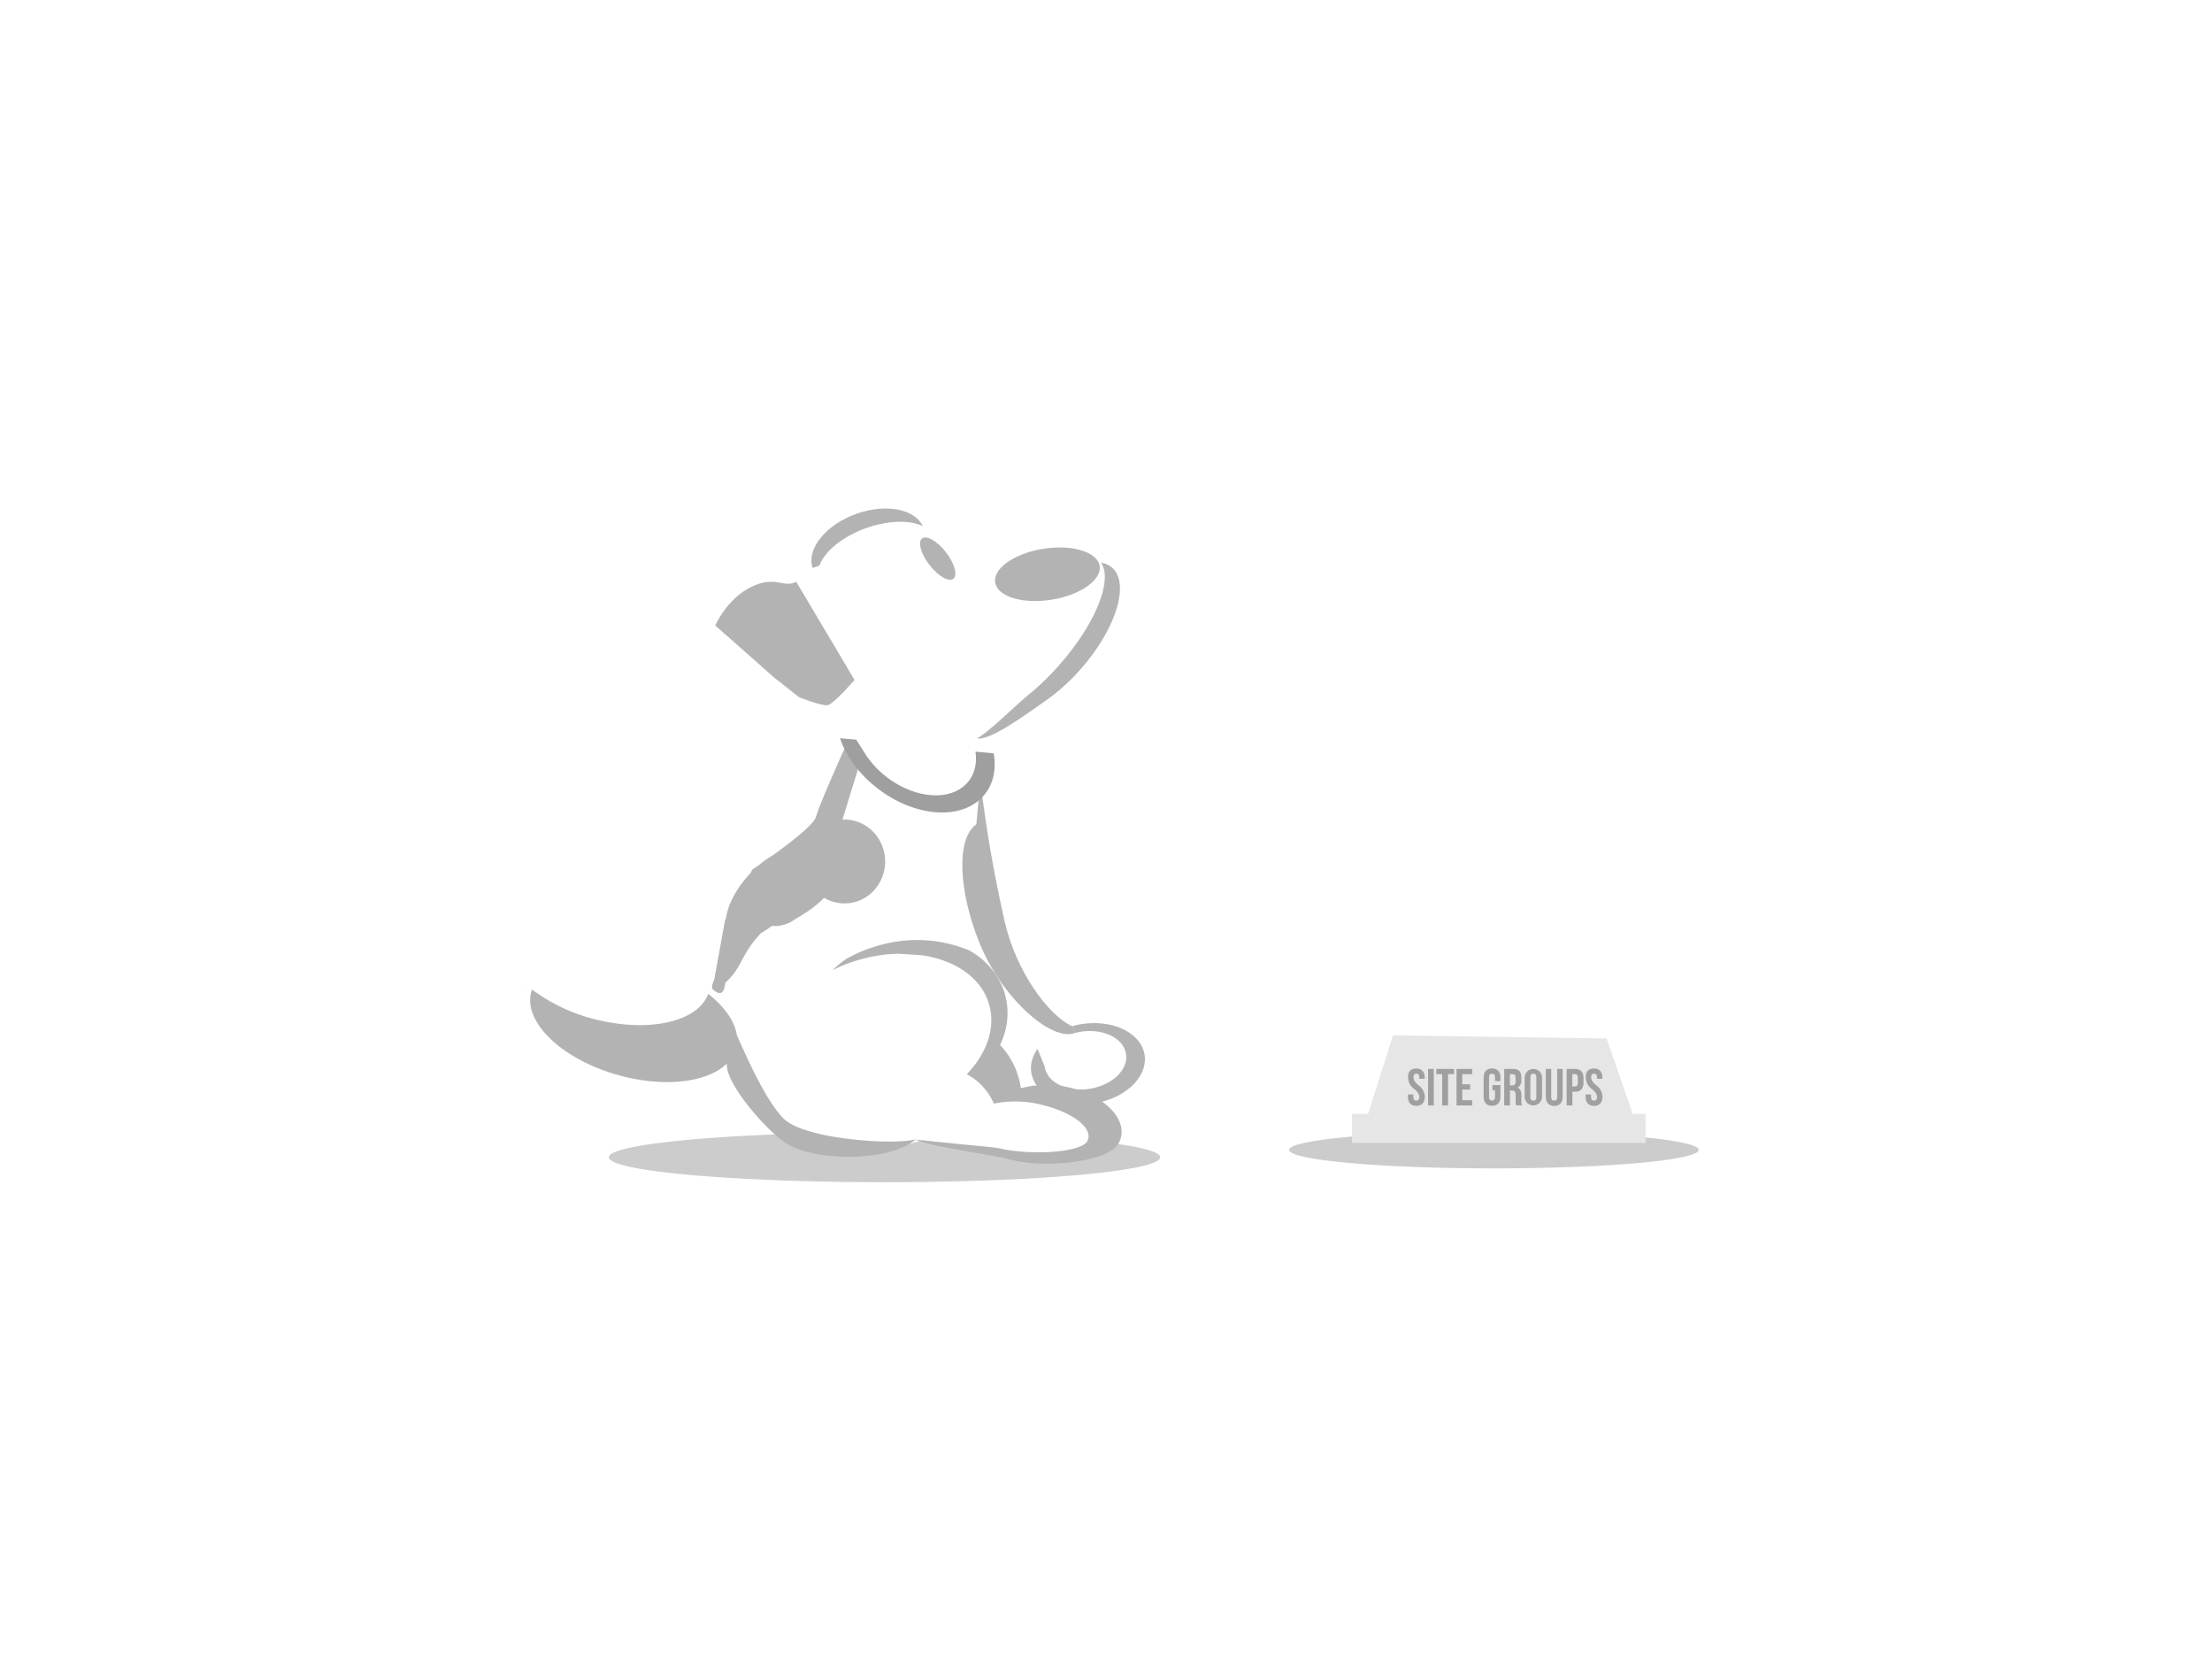 <svg xmlns="http://www.w3.org/2000/svg" viewBox="0 0 526.08 398.98"><defs><style>.a{fill:#ccc}.b{fill:#b3b3b3}.c{fill:#9f9fa0}.d{fill:#e6e6e6}</style></defs><title>revised no data states</title><ellipse cx="355.3" cy="273.41" class="a" rx="48.71" ry="4.4"/><path d="M261.57,271.47a30.26,30.26,0,0,1-5.87,3.58s-11.88-1.18-13.41,0-15.08-3.12-15.08-3.12l-7.77-.79-6.36,1.69h-9.87s-11.08-3-13.31-3.16a4.29,4.29,0,0,1-.61-.11c-25.86.79-44.48,3-44.48,5.61,0,3.27,29.35,5.92,65.56,5.92s65.56-2.65,65.56-5.92C275.95,273.77,270.56,272.48,261.57,271.47Z" class="a"/><path d="M172.87,252.9c-.43,4.75,9.8,16.42,14.45,19.15,7.51,4.41,25.07,3.9,30.48-1.17-5,1.45-26.25.06-31.34-4.83s-11.09-20-11.21-19.83c-.45-3.41-3-6.9-6.82-9.92-2.18,6.08-12.3,9-24.4,6.62a42.38,42.38,0,0,1-17.49-7.64,7.41,7.41,0,0,0-.45,2.39c-.12,7.67,10.8,16.08,24.4,18.78C160.33,258.41,168.85,256.82,172.87,252.9Z" class="b"/><path d="M245.37,252.4a8.59,8.59,0,0,1,1.38-3l1.7,4.16a5,5,0,0,0,.9,2.21l0,.08h0c1.35,1.82,3.94,3.08,7.18,3.19,5.32.19,10.34-2.76,11.2-6.59s-2.75-7.1-8.07-7.29a13.87,13.87,0,0,0-4,.45L255,244a19.27,19.27,0,0,1,5.9-.72c7.4.27,12.42,4.8,11.22,10.13s-8.17,9.43-15.57,9.16S244.17,257.73,245.37,252.4Z" class="b"/><path d="M125.26,235.68l-.17,0,.09.17Z" class="b"/><path d="M224.92,131.24c-2.07-2.64-4.6-4.06-5.65-3.19s-.23,3.72,1.84,6.36,4.6,4.06,5.65,3.19S227,133.88,224.92,131.24Z" class="b"/><path d="M236.68,138.47c.5,3.37,6.47,5.22,13.33,4.14s12-4.68,11.53-8-6.47-5.22-13.33-4.14S236.18,135.1,236.68,138.47Z" class="b"/><path d="M206.09,125.53c5.23-1.84,10.28-1.9,13.37-.45-1.95-4.06-8.75-5.39-15.71-2.94-7.31,2.58-12,8.36-10.49,12.91l1.63-.57C196.08,131.12,200.37,127.54,206.09,125.53Z" class="b"/><path d="M261.88,133.79a5.75,5.75,0,0,1,.86,2.88c.39,7.25-7.75,20.05-18.19,28.59-3,2.42-9.65,9.08-12.19,10.28,3,.71,11.33-5.46,16.35-8.95,9.45-6.56,17.35-18.29,17.64-26.2C266.49,136.51,264.77,134.29,261.88,133.79Z" class="b"/><path d="M172.59,233.55c2.92-2.53,3.46-5,5.56-8.14a25,25,0,0,1,2.87-3.57,19.63,19.63,0,0,0,2.54-1.68,8.11,8.11,0,0,0,4.93-1.19c1.43-1,4.65-2.54,7.5-5.51a9.47,9.47,0,0,0,12-1.91,10.18,10.18,0,0,0-.63-14.08,9.48,9.48,0,0,0-7-2.59l4.85-15.72-3.43-3.22s-6.9,15.18-7.69,18.22c-.49,1.88-6.17,6.25-10.43,9.3a20.6,20.6,0,0,0-3.08,2.16l-1.61,1.09-.48.89c-.22.23-.43.45-.64.69-3,3.39-4.83,7.14-5.16,10l-.24.44-2.57,14.11c-.38.89-.76,2-.39,2.36C172.5,237.89,172.29,233.81,172.59,233.55Z" class="b"/><path d="M184,161l6.05,4.78s5.33,2.11,6.77,1.89,6.42-6,6.42-6l-13.88-23.36c-2.81,1.67-4.85-1.62-10.7,1.24s-8.55,9.19-8.55,9.19L177,154.8Z" class="b"/><path d="M255.87,259a23.63,23.63,0,0,0-13.08-.24,18.9,18.9,0,0,0-.88-3.63,18.52,18.52,0,0,0-4.08-6.68,16.86,16.86,0,0,0,.89-13,17.77,17.77,0,0,0-8.36-9.53,32.5,32.5,0,0,0-21.75-1,34.62,34.62,0,0,0-7.35,3.09,26.7,26.7,0,0,0-3.27,2.66,37.65,37.65,0,0,1,5.28-2.14,37.23,37.23,0,0,1,10.34-1.77l5.72.37c7.56,1.16,13.6,5,15.69,11,2,5.74-.12,12.1-5.08,17.28a14.41,14.41,0,0,1,6.43,7,25.41,25.41,0,0,1,11.68.36c7.21,1.76,12,5.55,10.6,8.47s-14,3.51-21.2,1.75c-1.15-.28-18.63-1.72-19.64-2.09,1.81,1.45,19.1,3.84,21.92,4.67,8.11,2.39,23.88.86,26.35-3.79S264,261.41,255.87,259Z" class="b"/><path d="M238.9,218.94c-6.82-30.18-5-40.71-6.7-22.91-4.65,3.13-4.43,15.27.68,28,5.37,13.41,17.41,23.84,22.82,21.54L255,244C249.07,241.27,241.54,230.63,238.9,218.94Z" class="b"/><path d="M232,178.72c.93,6.35-3.47,10.88-10.53,10.35-6.28-.47-12.7-4.79-16-10.31l-1.83-2.89-3.87-.34c3.11,9.09,13.11,16.87,22.83,17.6,9.42.71,15.24-5.45,13.73-14Z" class="c"/><polygon points="388.31 264.84 382.1 246.92 331.3 246.18 325.37 264.84 321.56 264.84 321.56 271.75 391.37 271.75 391.37 264.84 388.31 264.84" class="d"/><path d="M336.83,254.06c1.33,0,2,.79,2,2.18v.27h-1.29v-.36c0-.62-.25-.86-.68-.86s-.68.24-.68.86.27,1.1,1.17,1.89a3.37,3.37,0,0,1,1.5,2.72c0,1.39-.7,2.18-2,2.18s-2-.79-2-2.18v-.53h1.29v.62c0,.62.27.84.71.84s.71-.22.71-.84-.27-1.1-1.17-1.89a3.37,3.37,0,0,1-1.5-2.72C334.82,254.85,335.5,254.06,336.83,254.06Z" class="c"/><path d="M339.64,254.16H341v8.68h-1.36Z" class="c"/><path d="M341.6,254.16h4.22v1.24h-1.43v7.44H343V255.4H341.6Z" class="c"/><path d="M347.77,257.82h1.87v1.24h-1.87v2.54h2.36v1.24h-3.72v-8.68h3.72v1.24h-2.36Z" class="c"/><path d="M354.94,258h1.91v2.75c0,1.39-.69,2.18-2,2.18s-2-.79-2-2.18v-4.52c0-1.39.69-2.18,2-2.18s2,.79,2,2.18v.84h-1.29v-.93c0-.62-.27-.86-.71-.86s-.71.24-.71.86v4.69c0,.62.27.84.71.84s.71-.22.71-.84v-1.6h-.62Z" class="c"/><path d="M360.59,262.84a2.67,2.67,0,0,1-.12-1.07v-1.37c0-.81-.27-1.1-.89-1.1h-.47v3.54h-1.36v-8.68h2.06c1.41,0,2,.66,2,2v.68a1.71,1.71,0,0,1-.89,1.75v0c.68.29.91.93.91,1.84v1.34a2.55,2.55,0,0,0,.15,1.05Zm-1.49-7.44v2.67h.53c.51,0,.82-.22.82-.92v-.86c0-.62-.21-.89-.69-.89Z" class="c"/><path d="M362.61,256.24a2.07,2.07,0,1,1,4.14,0v4.52a2.07,2.07,0,1,1-4.14,0Zm1.36,4.6c0,.62.27.86.71.86s.71-.24.71-.86v-4.69c0-.62-.27-.86-.71-.86s-.71.24-.71.86Z" class="c"/><path d="M368.93,254.16v6.7c0,.62.27.84.71.84s.71-.22.71-.84v-6.7h1.29v6.61c0,1.39-.69,2.18-2,2.18s-2-.79-2-2.18v-6.61Z" class="c"/><path d="M376.61,256.3v1.13c0,1.39-.67,2.15-2,2.15h-.65v3.26h-1.36v-8.68h2C375.94,254.16,376.61,254.91,376.61,256.3Zm-2.68-.91v2.94h.65c.43,0,.67-.2.67-.82v-1.3c0-.62-.24-.82-.67-.82Z" class="c"/><path d="M379.08,254.06c1.33,0,2,.79,2,2.18v.27H379.8v-.36c0-.62-.25-.86-.68-.86s-.68.24-.68.86.27,1.1,1.17,1.89a3.37,3.37,0,0,1,1.5,2.72c0,1.39-.7,2.18-2,2.18s-2-.79-2-2.18v-.53h1.29v.62c0,.62.27.84.71.84s.71-.22.71-.84-.27-1.1-1.17-1.89a3.37,3.37,0,0,1-1.5-2.72C377.07,254.85,377.75,254.06,379.08,254.06Z" class="c"/></svg>